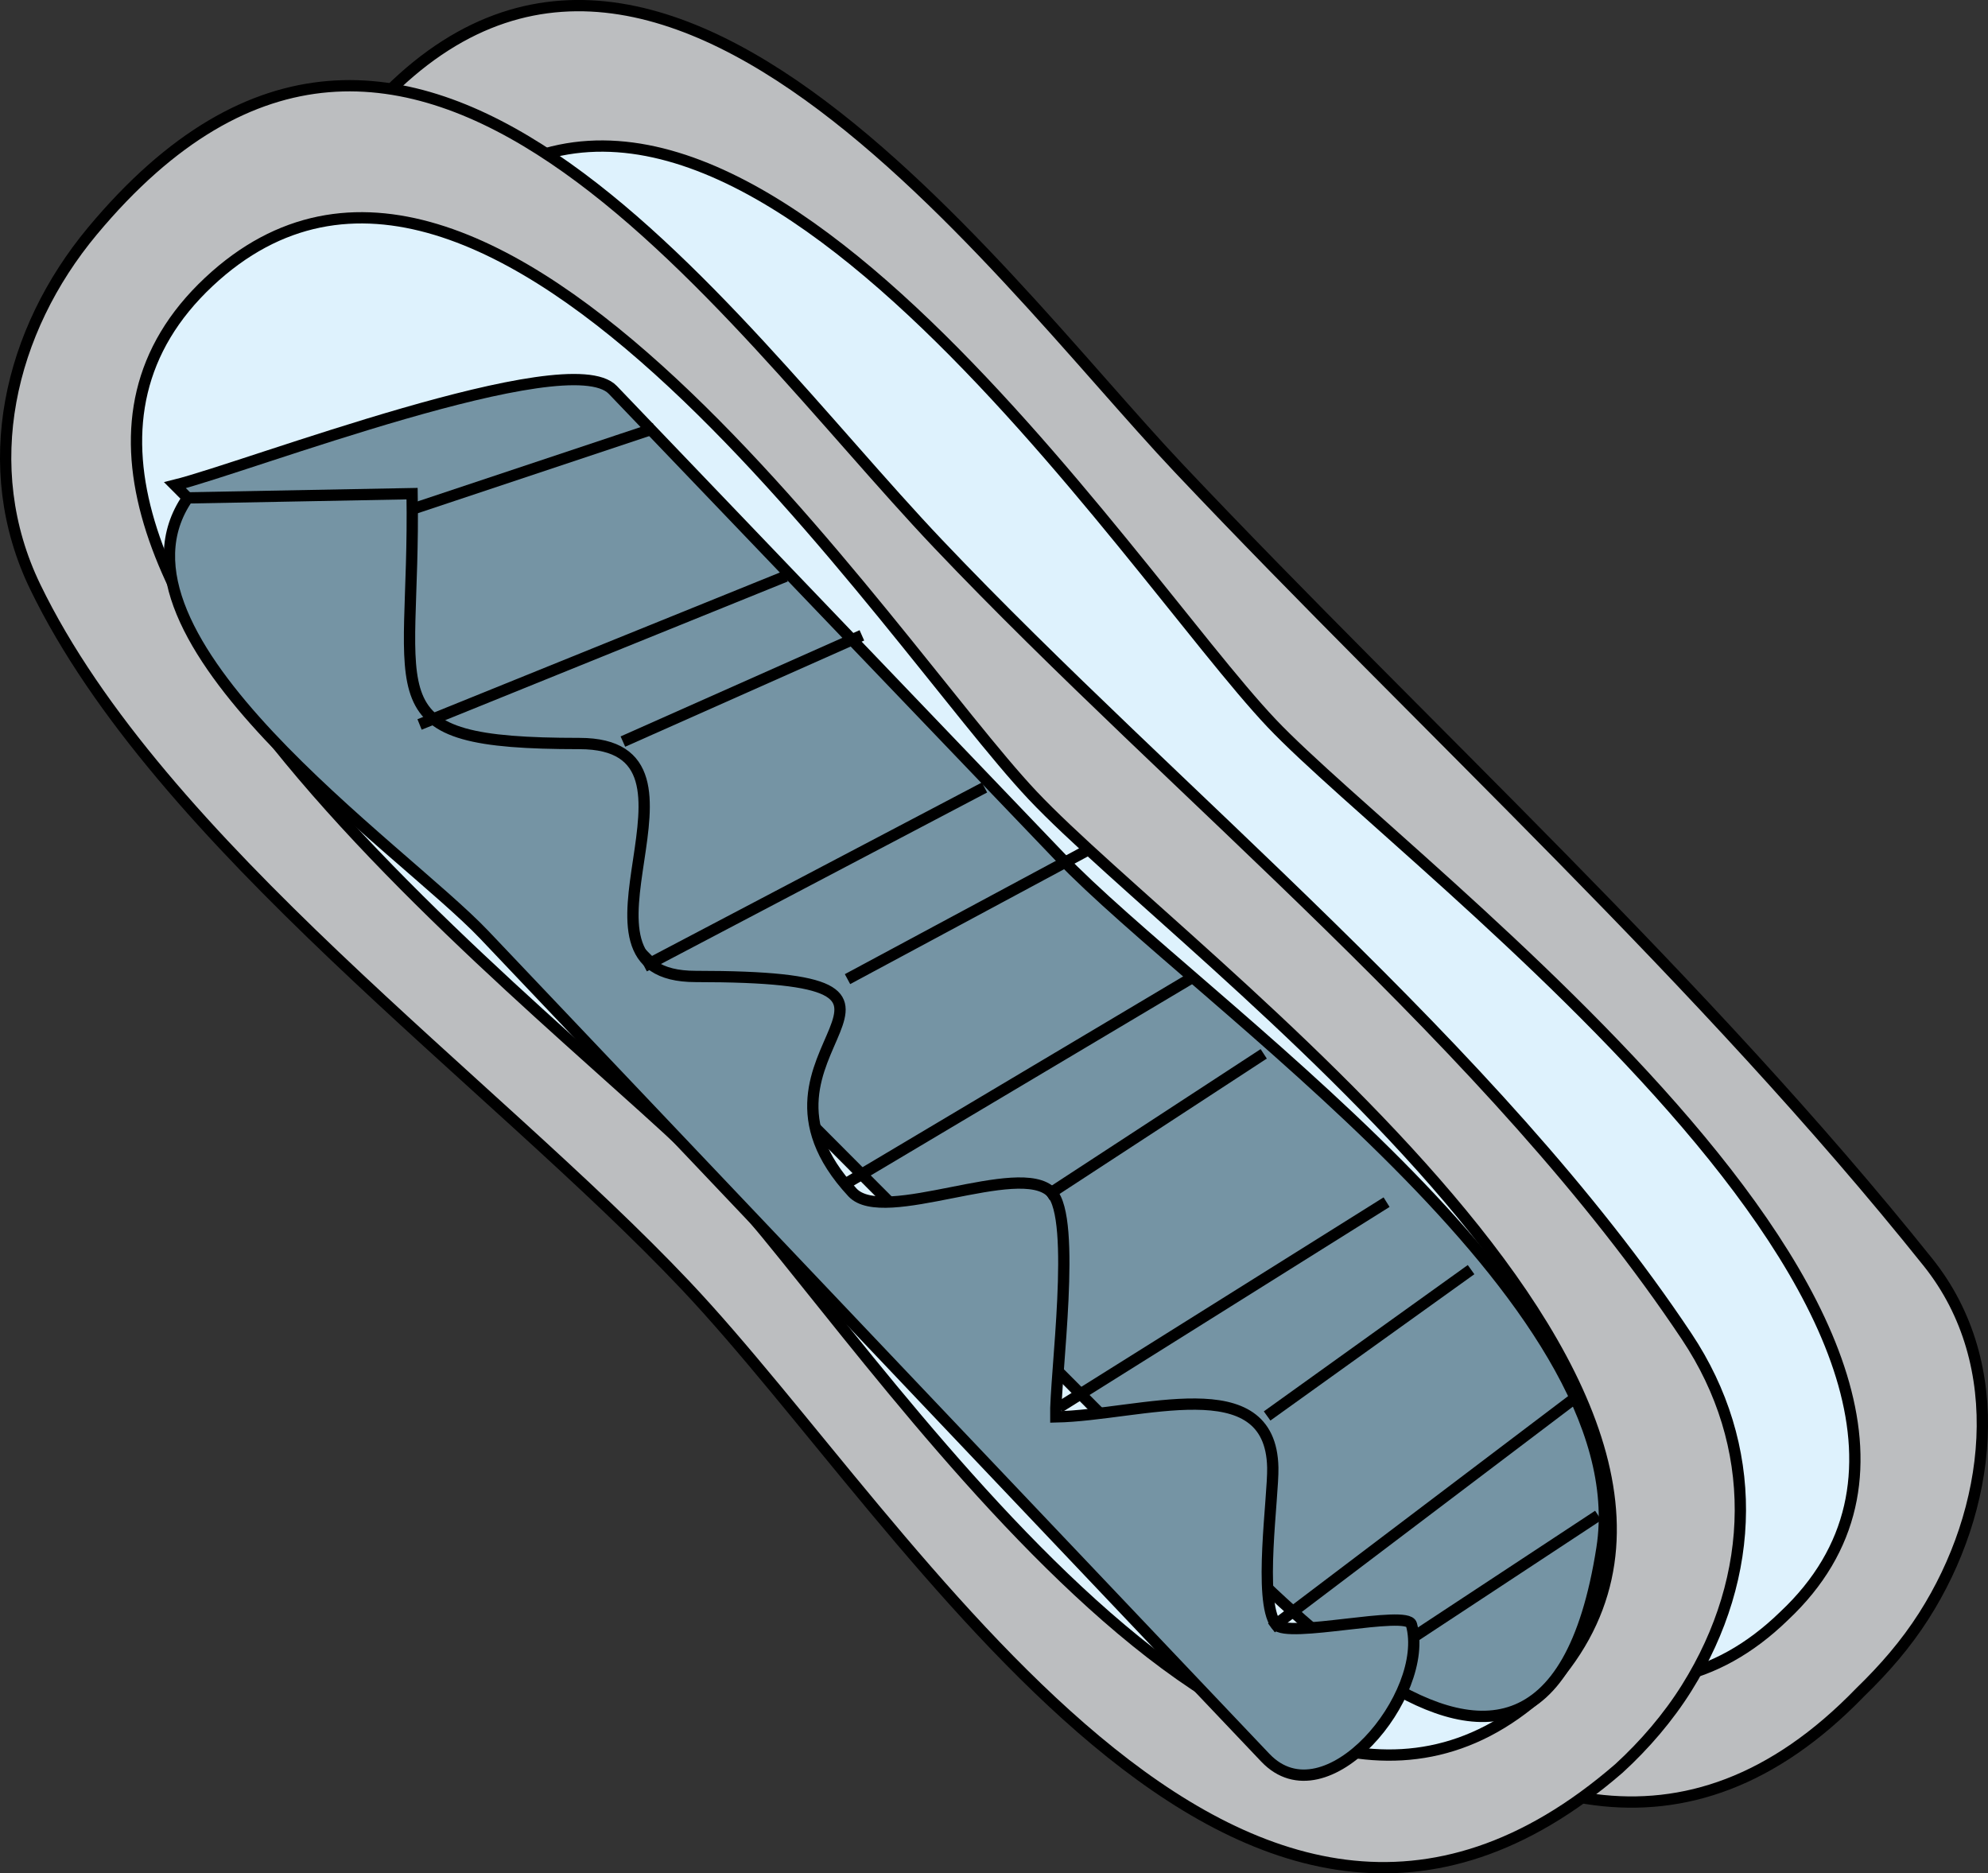 <svg xmlns="http://www.w3.org/2000/svg" xmlns:xlink="http://www.w3.org/1999/xlink" version="1.1" id="Layer_1" x="0px" y="0px" enable-background="new 0 0 822.05 841.89" xml:space="preserve" viewBox="234.26 253.72 352.11 331.75">
<rect x="234.26" y="253.72" width="352.11" height="331.75" fill="#333333" stroke="none"/>
<path fill-rule="evenodd" clip-rule="evenodd" fill="#BCBEC0" stroke="#000000" stroke-width="2" stroke-linecap="square" stroke-miterlimit="10" d="  M563.75,553.39c-61.946,64.039-129.919-47.36-165.354-84.831c-34.293-36.265-92.831-78.416-115.146-123.669  c-11.296-22.908-3.854-43.804,10.125-63.375c51.345-71.882,116.152,19.685,149.722,55.184  c43.793,46.31,92.819,90.774,132.653,140.566c14.569,18.212,11.178,43.945-0.75,62.625  C571.79,544.917,568.026,549.241,563.75,553.39z"/>
<path fill-rule="evenodd" clip-rule="evenodd" fill="#DEF2FD" stroke="#000000" stroke-width="2" stroke-linecap="square" stroke-miterlimit="10" d="  M550.25,539.89c-49.064,47.724-121.199-64.223-146.24-90.548C378.39,422.41,262.688,339.096,314,290.89  c49.581-46.579,120.109,64.115,145.49,90.906C483.971,407.637,600.771,492.461,550.25,539.89z"/>
<path fill-rule="evenodd" clip-rule="evenodd" fill="#BCBEC0" stroke="#000000" stroke-width="2" stroke-linecap="square" stroke-miterlimit="10" d="  M521,566.89c-67.08,58.075-124.847-42.746-165.354-85.581c-34.113-36.073-93.164-78.268-115.146-123.669  c-10.309-21.292-4.608-45.32,10.125-63c56.395-67.674,111.415,14.95,149.722,55.312C442.731,394.609,498.784,439.067,533,490.39  c12.86,19.291,12.498,42.278,0,62.25C529.74,557.849,525.529,562.75,521,566.89z"/>
<path fill-rule="evenodd" clip-rule="evenodd" fill="#DEF2FD" stroke="#000000" stroke-width="2" stroke-linecap="square" stroke-miterlimit="10" d="  M507.5,553.39c-50.808,45.963-119.983-63.452-145.881-90.906C336.425,435.776,220.213,351.46,271.25,303.64  c49.849-46.707,120.613,64.12,145.882,90.906C444.523,423.584,556.168,502.793,507.5,553.39z"/>
<path fill-rule="evenodd" clip-rule="evenodd" fill="#7594A4" stroke="#000000" stroke-width="2" stroke-linecap="square" stroke-miterlimit="10" d="  M265.25,339.64c12.479-3.089,69.69-25.078,77.542-16.878c26.369,27.536,52.738,55.071,79.106,82.607  C446.416,430.97,524.871,483.971,518,527.89c-11.021,70.45-68.645-3.521-88.861-23.806C374.509,449.27,319.88,394.455,265.25,339.64  z"/>
<path fill-rule="evenodd" clip-rule="evenodd" fill="#7594A4" stroke="#000000" stroke-width="2" stroke-linecap="square" stroke-miterlimit="10" d="  M267.5,341.89c13.25-0.25,26.5-0.5,39.75-0.75c0.624,36.792-8.094,44.25,29.639,44.25c27.037,0-5.918,41.25,20.583,41.25  c52.328,0,4.103,12.782,27.778,38.25c5.499,5.915,29.596-5.811,35.25,0c4.505,4.63,0.615,32.628,0.75,39.75  c15.1-0.296,38.09-8.742,38.444,8.973c0.105,5.249-2.596,23.509,0.556,27.777c1.896,2.569,23.267-2.64,24,0  c3.441,12.381-15.119,34.936-25.881,23.599c-8.728-9.194-17.455-18.388-26.183-27.582c-37.384-39.381-74.768-78.763-112.151-118.144  C305.415,403.861,250.504,366.505,267.5,341.89z"/>
<path fill-rule="evenodd" clip-rule="evenodd" fill="#7594A4" d="M309.5,381.64l63-25.5L309.5,381.64z"/>
<line fill="none" stroke="#000000" stroke-width="2" stroke-linecap="square" stroke-miterlimit="10" x1="309.5" y1="381.64" x2="372.5" y2="356.14"/>
<path fill-rule="evenodd" clip-rule="evenodd" fill="#7594A4" d="M345.5,384.64l40.5-18L345.5,384.64z"/>
<line fill="none" stroke="#000000" stroke-width="2" stroke-linecap="square" stroke-miterlimit="10" x1="345.5" y1="384.64" x2="386" y2="366.64"/>
<path fill-rule="evenodd" clip-rule="evenodd" fill="#BCBEC0" d="M349.25,424.39l58.5-30.75L349.25,424.39z"/>
<line fill="none" stroke="#000000" stroke-width="2" stroke-linecap="square" stroke-miterlimit="10" x1="349.25" y1="424.39" x2="407.75" y2="393.64"/>
<path fill-rule="evenodd" clip-rule="evenodd" fill="#BCBEC0" d="M385.25,426.64l40.5-21.75L385.25,426.64z"/>
<line fill="none" stroke="#000000" stroke-width="2" stroke-linecap="square" stroke-miterlimit="10" x1="385.25" y1="426.64" x2="425.75" y2="404.89"/>
<path fill-rule="evenodd" clip-rule="evenodd" fill="#BCBEC0" d="M385.25,462.64l59.25-35.25L385.25,462.64z"/>
<line fill="none" stroke="#000000" stroke-width="2" stroke-linecap="square" stroke-miterlimit="10" x1="385.25" y1="462.64" x2="444.5" y2="427.39"/>
<path fill-rule="evenodd" clip-rule="evenodd" fill="#BCBEC0" d="M420.5,464.89l36.75-24L420.5,464.89z"/>
<line fill="none" stroke="#000000" stroke-width="2" stroke-linecap="square" stroke-miterlimit="10" x1="420.5" y1="464.89" x2="457.25" y2="440.89"/>
<path fill-rule="evenodd" clip-rule="evenodd" fill="#BCBEC0" d="M422.75,502.39L479,467.14L422.75,502.39z"/>
<line fill="none" stroke="#000000" stroke-width="2" stroke-linecap="square" stroke-miterlimit="10" x1="422.75" y1="502.39" x2="479" y2="467.14"/>
<path fill-rule="evenodd" clip-rule="evenodd" fill="#BCBEC0" d="M459.5,503.89l34.5-24.75L459.5,503.89z"/>
<line fill="none" stroke="#000000" stroke-width="2" stroke-linecap="square" stroke-miterlimit="10" x1="459.5" y1="503.89" x2="494" y2="479.14"/>
<path fill-rule="evenodd" clip-rule="evenodd" fill="#BCBEC0" d="M460.25,541.39l52.5-39.75L460.25,541.39z"/>
<line fill="none" stroke="#000000" stroke-width="2" stroke-linecap="square" stroke-miterlimit="10" x1="460.25" y1="541.39" x2="512.75" y2="501.64"/>
<path fill-rule="evenodd" clip-rule="evenodd" fill="#BCBEC0" d="M485.75,542.89l30.75-20.25L485.75,542.89z"/>
<line fill="none" stroke="#000000" stroke-width="2" stroke-linecap="square" stroke-miterlimit="10" x1="485.75" y1="542.89" x2="516.5" y2="522.64"/>
<path fill-rule="evenodd" clip-rule="evenodd" fill="#BCBEC0" d="M308.75,343.39l40.5-13.5L308.75,343.39z"/>
<line fill="none" stroke="#000000" stroke-width="2" stroke-linecap="square" stroke-miterlimit="10" x1="308.75" y1="343.39" x2="349.25" y2="329.89"/>
</svg>